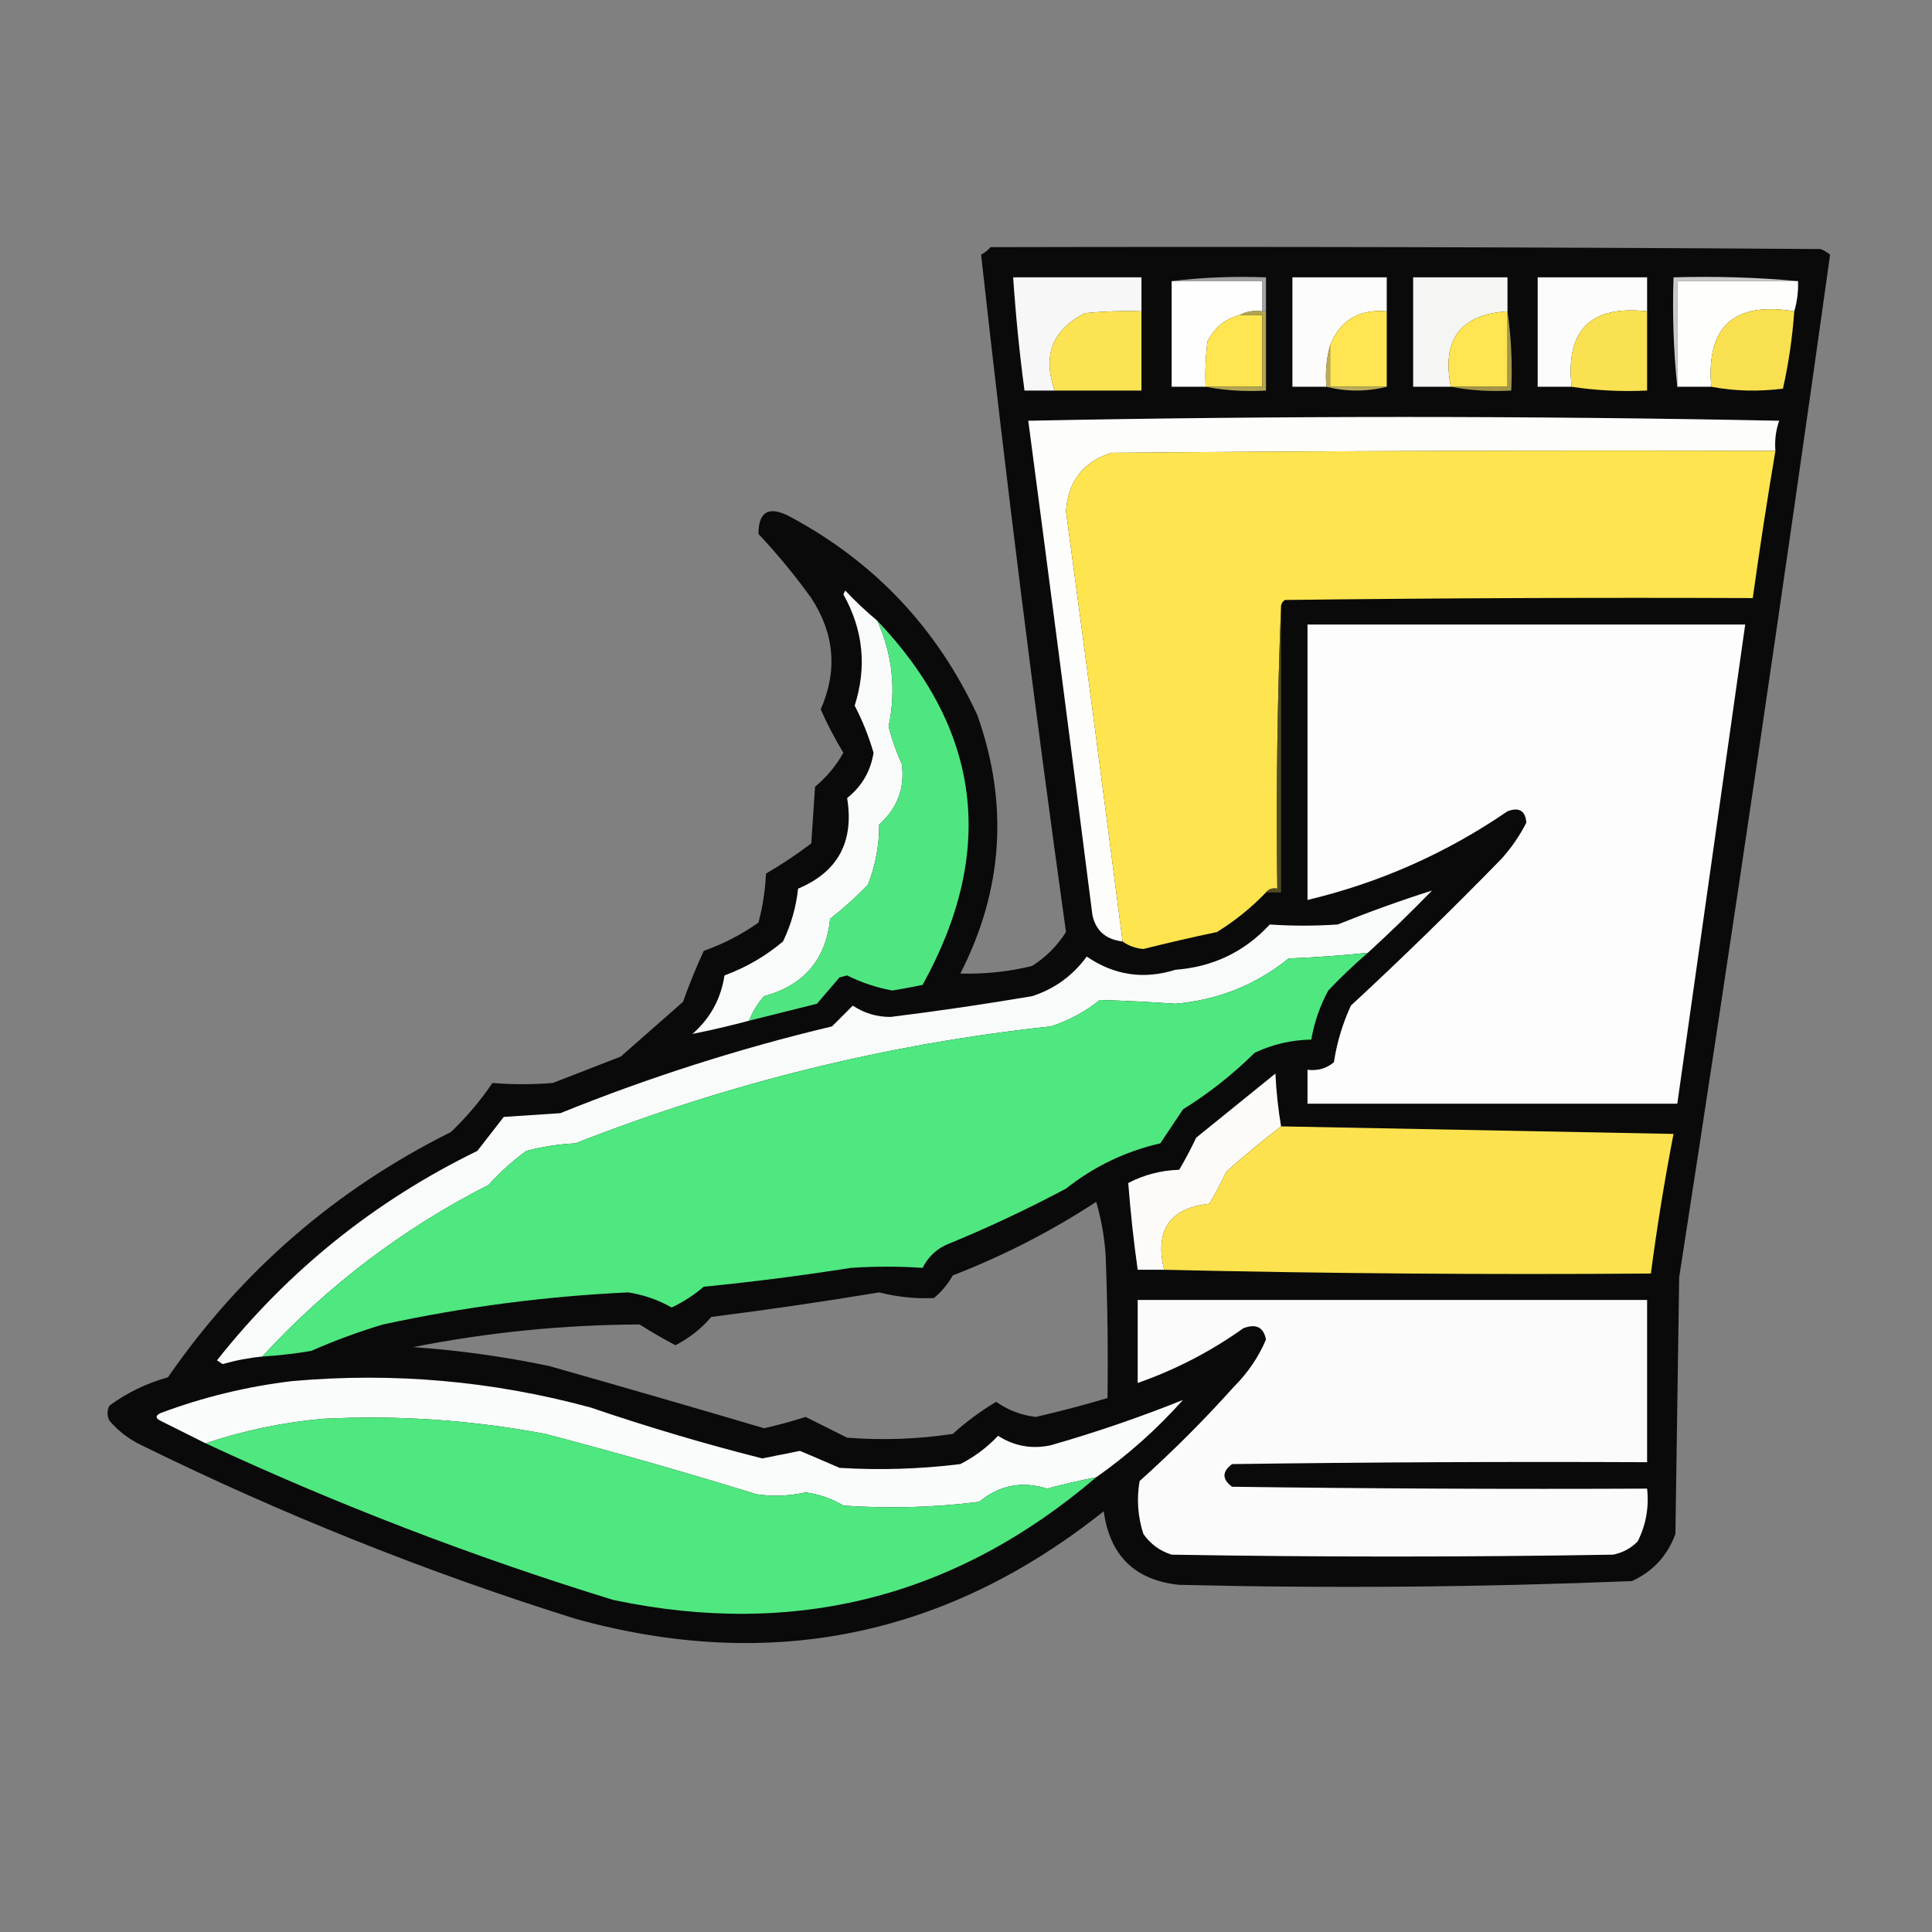 <?xml version="1.0" encoding="UTF-8"?>
<!DOCTYPE svg PUBLIC "-//W3C//DTD SVG 1.1//EN" "http://www.w3.org/Graphics/SVG/1.1/DTD/svg11.dtd">
<svg xmlns="http://www.w3.org/2000/svg" version="1.1" width="512px" height="512px" style="shape-rendering:geometricPrecision; text-rendering:geometricPrecision; image-rendering:optimizeQuality; fill-rule:evenodd; clip-rule:evenodd" xmlns:xlink="http://www.w3.org/1999/xlink">
<rect width="100%" height="100%" fill="#808080" stroke="none"/>
<g><path style="opacity:0.945" fill="#030403" d="M 262.5,65.5 C 335.834,65.333 409.167,65.5 482.5,66C 483.416,66.374 484.25,66.874 485,67.5C 472.327,157.879 458.993,248.212 445,338.5C 444.667,361.167 444.333,383.833 444,406.5C 441.894,412.272 438.061,416.438 432.5,419C 392.533,420.631 352.533,420.965 312.5,420C 300.79,418.791 294.123,412.291 292.5,400.5C 250.725,433.775 204.058,443.275 152.5,429C 112.971,416.603 74.638,401.269 37.5,383C 34.217,381.439 31.383,379.273 29,376.5C 28.333,375.167 28.333,373.833 29,372.5C 33.693,369.071 38.859,366.571 44.5,365C 63.931,336.902 88.931,315.236 119.5,300C 123.642,296.038 127.308,291.704 130.5,287C 135.797,287.438 141.13,287.438 146.5,287C 152.5,284.667 158.5,282.333 164.5,280C 170,275.167 175.5,270.333 181,265.5C 182.654,260.858 184.487,256.358 186.5,252C 191.694,250.153 196.528,247.653 201,244.5C 202.126,240.251 202.792,235.918 203,231.5C 207.172,229.081 211.172,226.415 215,223.5C 215.333,218.5 215.667,213.5 216,208.5C 219.065,205.938 221.565,202.938 223.5,199.5C 221.234,195.753 219.234,191.92 217.5,188C 221.993,177.757 221.16,167.924 215,158.5C 210.711,152.542 206.044,146.876 201,141.5C 201.013,135.45 203.846,133.95 209.5,137C 231.831,148.998 248.331,166.498 259,189.5C 267.344,212.988 265.844,235.821 254.5,258C 260.894,258.183 267.227,257.516 273.5,256C 277.167,253.667 280.167,250.667 282.5,247C 274.139,187.282 266.639,127.449 260,67.5C 260.995,66.934 261.828,66.267 262.5,65.5 Z M 290.5,318.5 C 291.813,322.944 292.646,327.611 293,332.5C 293.5,345.162 293.667,357.829 293.5,370.5C 287.235,372.365 280.902,374.032 274.5,375.5C 270.638,375.047 267.138,373.714 264,371.5C 259.896,373.933 256.063,376.767 252.5,380C 243.203,381.398 233.87,381.732 224.5,381C 220.828,379.164 217.162,377.331 213.5,375.5C 209.877,376.656 206.211,377.656 202.5,378.5C 183.529,372.899 164.529,367.399 145.5,362C 133.614,359.514 121.614,357.848 109.5,357C 129.323,353.077 149.323,351.077 169.5,351C 172.601,352.966 175.768,354.8 179,356.5C 182.681,354.621 185.847,352.121 188.5,349C 203.371,347.114 218.204,344.947 233,342.5C 237.792,343.717 242.625,344.217 247.5,344C 249.543,342.292 251.21,340.292 252.5,338C 265.948,332.777 278.615,326.277 290.5,318.5 Z"/></g>
<g><path style="opacity:0.855" fill="#bcbcbc" d="M 310.5,74.5 C 318.65,73.507 326.983,73.174 335.5,73.5C 335.5,76.5 335.5,79.5 335.5,82.5C 335.167,82.5 334.833,82.5 334.5,82.5C 334.5,79.833 334.5,77.167 334.5,74.5C 326.5,74.5 318.5,74.5 310.5,74.5 Z"/></g>
<g><path style="opacity:0.936" fill="#d5d5d5" d="M 476.5,74.5 C 465.833,74.5 455.167,74.5 444.5,74.5C 444.5,83.833 444.5,93.167 444.5,102.5C 443.506,93.014 443.173,83.348 443.5,73.5C 454.679,73.172 465.679,73.505 476.5,74.5 Z"/></g>
<g><path style="opacity:1" fill="#f7f7f7" d="M 302.5,82.5 C 297.489,82.334 292.489,82.501 287.5,83C 278.904,87.377 276.238,94.21 279.5,103.5C 276.833,103.5 274.167,103.5 271.5,103.5C 270.171,93.534 269.171,83.534 268.5,73.5C 279.833,73.5 291.167,73.5 302.5,73.5C 302.5,76.5 302.5,79.5 302.5,82.5 Z"/></g>
<g><path style="opacity:1" fill="#fffefe" d="M 310.5,74.5 C 318.5,74.5 326.5,74.5 334.5,74.5C 334.5,77.167 334.5,79.833 334.5,82.5C 332.265,82.205 330.265,82.539 328.5,83.5C 324.638,84.524 321.805,86.857 320,90.5C 319.501,94.486 319.334,98.486 319.5,102.5C 316.5,102.5 313.5,102.5 310.5,102.5C 310.5,93.167 310.5,83.833 310.5,74.5 Z"/></g>
<g><path style="opacity:1" fill="#fcfcfc" d="M 367.5,82.5 C 360.176,81.855 355.176,84.855 352.5,91.5C 351.518,94.962 351.185,98.629 351.5,102.5C 348.5,102.5 345.5,102.5 342.5,102.5C 342.5,92.833 342.5,83.167 342.5,73.5C 350.833,73.5 359.167,73.5 367.5,73.5C 367.5,76.5 367.5,79.5 367.5,82.5 Z"/></g>
<g><path style="opacity:1" fill="#f5f5f4" d="M 399.5,82.5 C 387.009,83.344 382.009,90.01 384.5,102.5C 381.167,102.5 377.833,102.5 374.5,102.5C 374.5,92.833 374.5,83.167 374.5,73.5C 382.833,73.5 391.167,73.5 399.5,73.5C 399.5,76.5 399.5,79.5 399.5,82.5 Z"/></g>
<g><path style="opacity:1" fill="#fcfcfc" d="M 436.5,82.5 C 421.5,80.833 414.833,87.5 416.5,102.5C 413.5,102.5 410.5,102.5 407.5,102.5C 407.5,92.833 407.5,83.167 407.5,73.5C 417.167,73.5 426.833,73.5 436.5,73.5C 436.5,76.5 436.5,79.5 436.5,82.5 Z"/></g>
<g><path style="opacity:1" fill="#fefefc" d="M 476.5,74.5 C 476.599,77.237 476.265,79.904 475.5,82.5C 459.477,79.863 452.143,86.529 453.5,102.5C 450.5,102.5 447.5,102.5 444.5,102.5C 444.5,93.167 444.5,83.833 444.5,74.5C 455.167,74.5 465.833,74.5 476.5,74.5 Z"/></g>
<g><path style="opacity:1" fill="#fce354" d="M 302.5,82.5 C 302.5,89.5 302.5,96.5 302.5,103.5C 294.833,103.5 287.167,103.5 279.5,103.5C 276.238,94.21 278.904,87.377 287.5,83C 292.489,82.501 297.489,82.334 302.5,82.5 Z"/></g>
<g><path style="opacity:1" fill="#ffe550" d="M 328.5,83.5 C 330.5,83.5 332.5,83.5 334.5,83.5C 334.5,89.833 334.5,96.167 334.5,102.5C 329.5,102.5 324.5,102.5 319.5,102.5C 319.334,98.486 319.501,94.486 320,90.5C 321.805,86.857 324.638,84.524 328.5,83.5 Z"/></g>
<g><path style="opacity:1" fill="#ffe551" d="M 367.5,82.5 C 367.5,89.167 367.5,95.833 367.5,102.5C 362.5,102.5 357.5,102.5 352.5,102.5C 352.5,98.833 352.5,95.167 352.5,91.5C 355.176,84.855 360.176,81.855 367.5,82.5 Z"/></g>
<g><path style="opacity:1" fill="#ffe551" d="M 399.5,82.5 C 399.5,89.167 399.5,95.833 399.5,102.5C 394.5,102.5 389.5,102.5 384.5,102.5C 382.009,90.01 387.009,83.344 399.5,82.5 Z"/></g>
<g><path style="opacity:1" fill="#fae152" d="M 436.5,82.5 C 436.5,89.5 436.5,96.5 436.5,103.5C 429.646,103.824 422.979,103.491 416.5,102.5C 414.833,87.5 421.5,80.833 436.5,82.5 Z"/></g>
<g><path style="opacity:1" fill="#f9e051" d="M 475.5,82.5 C 475.008,89.444 474.008,96.277 472.5,103C 465.986,103.82 459.653,103.653 453.5,102.5C 452.143,86.529 459.477,79.863 475.5,82.5 Z"/></g>
<g><path style="opacity:0.89" fill="#c8b85b" d="M 328.5,83.5 C 330.265,82.539 332.265,82.205 334.5,82.5C 334.833,82.5 335.167,82.5 335.5,82.5C 335.5,89.5 335.5,96.5 335.5,103.5C 329.974,103.821 324.64,103.488 319.5,102.5C 324.5,102.5 329.5,102.5 334.5,102.5C 334.5,96.167 334.5,89.833 334.5,83.5C 332.5,83.5 330.5,83.5 328.5,83.5 Z"/></g>
<g><path style="opacity:0.886" fill="#d0c067" d="M 352.5,91.5 C 352.5,95.167 352.5,98.833 352.5,102.5C 357.5,102.5 362.5,102.5 367.5,102.5C 362.167,103.833 356.833,103.833 351.5,102.5C 351.185,98.629 351.518,94.962 352.5,91.5 Z"/></g>
<g><path style="opacity:0.878" fill="#b8a952" d="M 399.5,82.5 C 400.491,89.313 400.825,96.313 400.5,103.5C 394.974,103.821 389.64,103.488 384.5,102.5C 389.5,102.5 394.5,102.5 399.5,102.5C 399.5,95.833 399.5,89.167 399.5,82.5 Z"/></g>
<g><path style="opacity:1" fill="#fdfdfc" d="M 470.5,119.5 C 411.832,119.333 353.166,119.5 294.5,120C 287.029,122.427 283.029,127.593 282.5,135.5C 287.635,173.53 292.635,211.53 297.5,249.5C 293.057,248.978 290.39,246.645 289.5,242.5C 283.938,198.8 278.272,155.133 272.5,111.5C 338.833,110.167 405.167,110.167 471.5,111.5C 470.607,114.084 470.274,116.751 470.5,119.5 Z"/></g>
<g><path style="opacity:1" fill="#fee44f" d="M 470.5,119.5 C 468.315,132.46 466.315,145.46 464.5,158.5C 423.165,158.333 381.832,158.5 340.5,159C 339.944,159.383 339.611,159.883 339.5,160.5C 338.502,185.328 338.169,210.328 338.5,235.5C 337.209,235.263 336.209,235.596 335.5,236.5C 331.62,240.545 327.287,244.045 322.5,247C 315.966,248.373 309.466,249.873 303,251.5C 300.889,251.299 299.055,250.633 297.5,249.5C 292.635,211.53 287.635,173.53 282.5,135.5C 283.029,127.593 287.029,122.427 294.5,120C 353.166,119.5 411.832,119.333 470.5,119.5 Z"/></g>
<g><path style="opacity:1" fill="#f9fbfa" d="M 232.5,164.5 C 236.523,173.46 237.523,182.793 235.5,192.5C 236.334,195.876 237.501,199.21 239,202.5C 239.83,208.849 237.83,214.182 233,218.5C 233.013,224.055 232.013,229.388 230,234.5C 226.855,237.734 223.522,240.734 220,243.5C 218.892,254.281 213.058,261.114 202.5,264C 200.779,265.944 199.446,268.11 198.5,270.5C 193.458,271.845 188.458,273.012 183.5,274C 188.205,269.906 191.039,264.739 192,258.5C 197.708,256.397 202.874,253.397 207.5,249.5C 209.638,245.074 210.971,240.407 211.5,235.5C 222.049,231.081 226.382,223.081 224.5,211.5C 228.384,208.398 230.717,204.398 231.5,199.5C 230.235,195.142 228.569,190.976 226.5,187C 229.77,176.737 228.77,166.903 223.5,157.5C 223.667,157.167 223.833,156.833 224,156.5C 226.703,159.371 229.536,162.038 232.5,164.5 Z"/></g>
<g><path style="opacity:0.855" fill="#5f5628" d="M 339.5,160.5 C 339.5,185.833 339.5,211.167 339.5,236.5C 338.167,236.5 336.833,236.5 335.5,236.5C 336.209,235.596 337.209,235.263 338.5,235.5C 338.169,210.328 338.502,185.328 339.5,160.5 Z"/></g>
<g><path style="opacity:1" fill="#fdfdfd" d="M 346.5,165.5 C 385.167,165.5 423.833,165.5 462.5,165.5C 456.5,207.833 450.5,250.167 444.5,292.5C 411.833,292.5 379.167,292.5 346.5,292.5C 346.5,289.5 346.5,286.5 346.5,283.5C 349.157,283.838 351.49,283.171 353.5,281.5C 354.29,276.297 355.79,271.297 358,266.5C 371.638,253.863 384.971,240.863 398,227.5C 400.614,224.568 402.781,221.401 404.5,218C 404.233,214.836 402.567,213.836 399.5,215C 383.271,226.115 365.605,233.948 346.5,238.5C 346.5,214.167 346.5,189.833 346.5,165.5 Z"/></g>
<g><path style="opacity:1" fill="#4fe681" d="M 232.5,164.5 C 260.073,193.479 264.073,225.646 244.5,261C 241.845,261.564 239.179,262.064 236.5,262.5C 232.307,261.736 228.307,260.403 224.5,258.5C 223.833,258.667 223.167,258.833 222.5,259C 220.5,261.333 218.5,263.667 216.5,266C 210.486,267.504 204.486,269.004 198.5,270.5C 199.446,268.11 200.779,265.944 202.5,264C 213.058,261.114 218.892,254.281 220,243.5C 223.522,240.734 226.855,237.734 230,234.5C 232.013,229.388 233.013,224.055 233,218.5C 237.83,214.182 239.83,208.849 239,202.5C 237.501,199.21 236.334,195.876 235.5,192.5C 237.523,182.793 236.523,173.46 232.5,164.5 Z"/></g>
<g><path style="opacity:1" fill="#f9fbfa" d="M 362.5,252.5 C 355.533,253.221 348.533,253.721 341.5,254C 332.819,261.017 322.819,265.017 311.5,266C 304.846,265.537 298.179,265.203 291.5,265C 287.613,268.111 283.28,270.444 278.5,272C 235.291,276.635 193.291,286.968 152.5,303C 148.082,303.208 143.749,303.874 139.5,305C 135.843,307.658 132.509,310.658 129.5,314C 106.761,325.575 86.761,340.742 69.5,359.5C 65.947,359.844 62.447,360.511 59,361.5C 58.5,361.167 58,360.833 57.5,360.5C 76.281,336.773 99.281,318.273 126.5,305C 128.833,302 131.167,299 133.5,296C 138.5,295.667 143.5,295.333 148.5,295C 171.929,285.524 195.929,277.857 220.5,272C 222.333,270.167 224.167,268.333 226,266.5C 229.016,268.505 232.349,269.505 236,269.5C 248.541,267.946 261.041,266.113 273.5,264C 279.401,262.117 284.234,258.617 288,253.5C 295.265,258.471 303.098,259.637 311.5,257C 321.474,256.24 329.807,252.24 336.5,245C 342.472,245.406 348.472,245.406 354.5,245C 362.835,241.65 371.168,238.65 379.5,236C 373.965,241.703 368.298,247.203 362.5,252.5 Z"/></g>
<g><path style="opacity:1" fill="#4ee780" d="M 362.5,252.5 C 358.896,255.602 355.396,258.935 352,262.5C 349.798,266.606 348.298,270.94 347.5,275.5C 342.231,275.599 337.231,276.766 332.5,279C 326.712,284.723 320.379,289.723 313.5,294C 311.5,297 309.5,300 307.5,303C 298.273,305.113 289.94,309.113 282.5,315C 272.074,320.547 261.408,325.547 250.5,330C 247.833,331.333 245.833,333.333 244.5,336C 238.195,335.576 231.862,335.576 225.5,336C 212.546,338.041 199.546,339.708 186.5,341C 183.905,343.213 181.072,345.047 178,346.5C 174.407,344.469 170.574,343.136 166.5,342.5C 144.584,343.52 122.918,346.354 101.5,351C 95.013,352.94 88.679,355.273 82.5,358C 78.187,358.735 73.853,359.235 69.5,359.5C 86.761,340.742 106.761,325.575 129.5,314C 132.509,310.658 135.843,307.658 139.5,305C 143.749,303.874 148.082,303.208 152.5,303C 193.291,286.968 235.291,276.635 278.5,272C 283.28,270.444 287.613,268.111 291.5,265C 298.179,265.203 304.846,265.537 311.5,266C 322.819,265.017 332.819,261.017 341.5,254C 348.533,253.721 355.533,253.221 362.5,252.5 Z"/></g>
<g><path style="opacity:1" fill="#fcfbfa" d="M 339.5,298.5 C 334.54,302.288 329.707,306.288 325,310.5C 323.627,313.412 322.127,316.246 320.5,319C 309.98,320.177 305.98,326.011 308.5,336.5C 306.167,336.5 303.833,336.5 301.5,336.5C 300.41,328.789 299.577,321.122 299,313.5C 303.203,311.324 307.703,310.158 312.5,310C 314.127,307.246 315.627,304.412 317,301.5C 324,295.833 331,290.167 338,284.5C 338.223,289.25 338.723,293.916 339.5,298.5 Z"/></g>
<g><path style="opacity:1" fill="#fce24f" d="M 339.5,298.5 C 374.1,299.16 408.767,299.827 443.5,300.5C 441.128,312.767 439.128,325.101 437.5,337.5C 394.33,337.832 351.33,337.499 308.5,336.5C 305.98,326.011 309.98,320.177 320.5,319C 322.127,316.246 323.627,313.412 325,310.5C 329.707,306.288 334.54,302.288 339.5,298.5 Z"/></g>
<g><path style="opacity:1" fill="#fbfbfb" d="M 301.5,344.5 C 346.5,344.5 391.5,344.5 436.5,344.5C 436.5,358.833 436.5,373.167 436.5,387.5C 399.832,387.333 363.165,387.5 326.5,388C 323.833,390 323.833,392 326.5,394C 363.165,394.5 399.832,394.667 436.5,394.5C 437.041,399.449 436.208,404.116 434,408.5C 432.2,410.317 430.034,411.484 427.5,412C 388.5,412.667 349.5,412.667 310.5,412C 307.375,411.021 304.875,409.187 303,406.5C 301.524,401.924 301.19,397.257 302,392.5C 310.806,384.605 319.14,376.272 327,367.5C 330.673,363.841 333.506,359.674 335.5,355C 334.862,351.707 332.862,350.707 329.5,352C 320.856,358.155 311.522,362.989 301.5,366.5C 301.5,359.167 301.5,351.833 301.5,344.5 Z"/></g>
<g><path style="opacity:1" fill="#fafbfb" d="M 290.5,391.5 C 286.139,392.34 281.805,393.34 277.5,394.5C 270.834,392.415 264.834,393.581 259.5,398C 247.539,399.504 235.539,399.838 223.5,399C 220.408,397.136 217.074,395.969 213.5,395.5C 209.191,396.465 204.857,396.631 200.5,396C 181.955,390.263 163.288,384.93 144.5,380C 124.99,376.317 105.323,374.984 85.5,376C 74.789,376.974 64.456,379.141 54.5,382.5C 50.558,380.529 46.558,378.529 42.5,376.5C 41.167,375.833 41.167,375.167 42.5,374.5C 53.819,370.254 65.486,367.42 77.5,366C 104.265,363.627 130.599,365.961 156.5,373C 171.495,378.11 186.662,382.61 202,386.5C 205.333,385.833 208.667,385.167 212,384.5C 215.482,385.967 218.982,387.467 222.5,389C 233.193,389.65 243.86,389.316 254.5,388C 258.258,386.077 261.591,383.577 264.5,380.5C 268.809,383.257 273.475,384.091 278.5,383C 290.501,379.556 302.168,375.556 313.5,371C 306.557,378.783 298.891,385.617 290.5,391.5 Z"/></g>
<g><path style="opacity:1" fill="#4fe780" d="M 290.5,391.5 C 253.254,423.312 210.588,434.145 162.5,424C 125.422,412.591 89.422,398.758 54.5,382.5C 64.456,379.141 74.789,376.974 85.5,376C 105.323,374.984 124.99,376.317 144.5,380C 163.288,384.93 181.955,390.263 200.5,396C 204.857,396.631 209.191,396.465 213.5,395.5C 217.074,395.969 220.408,397.136 223.5,399C 235.539,399.838 247.539,399.504 259.5,398C 264.834,393.581 270.834,392.415 277.5,394.5C 281.805,393.34 286.139,392.34 290.5,391.5 Z"/></g>
</svg>

